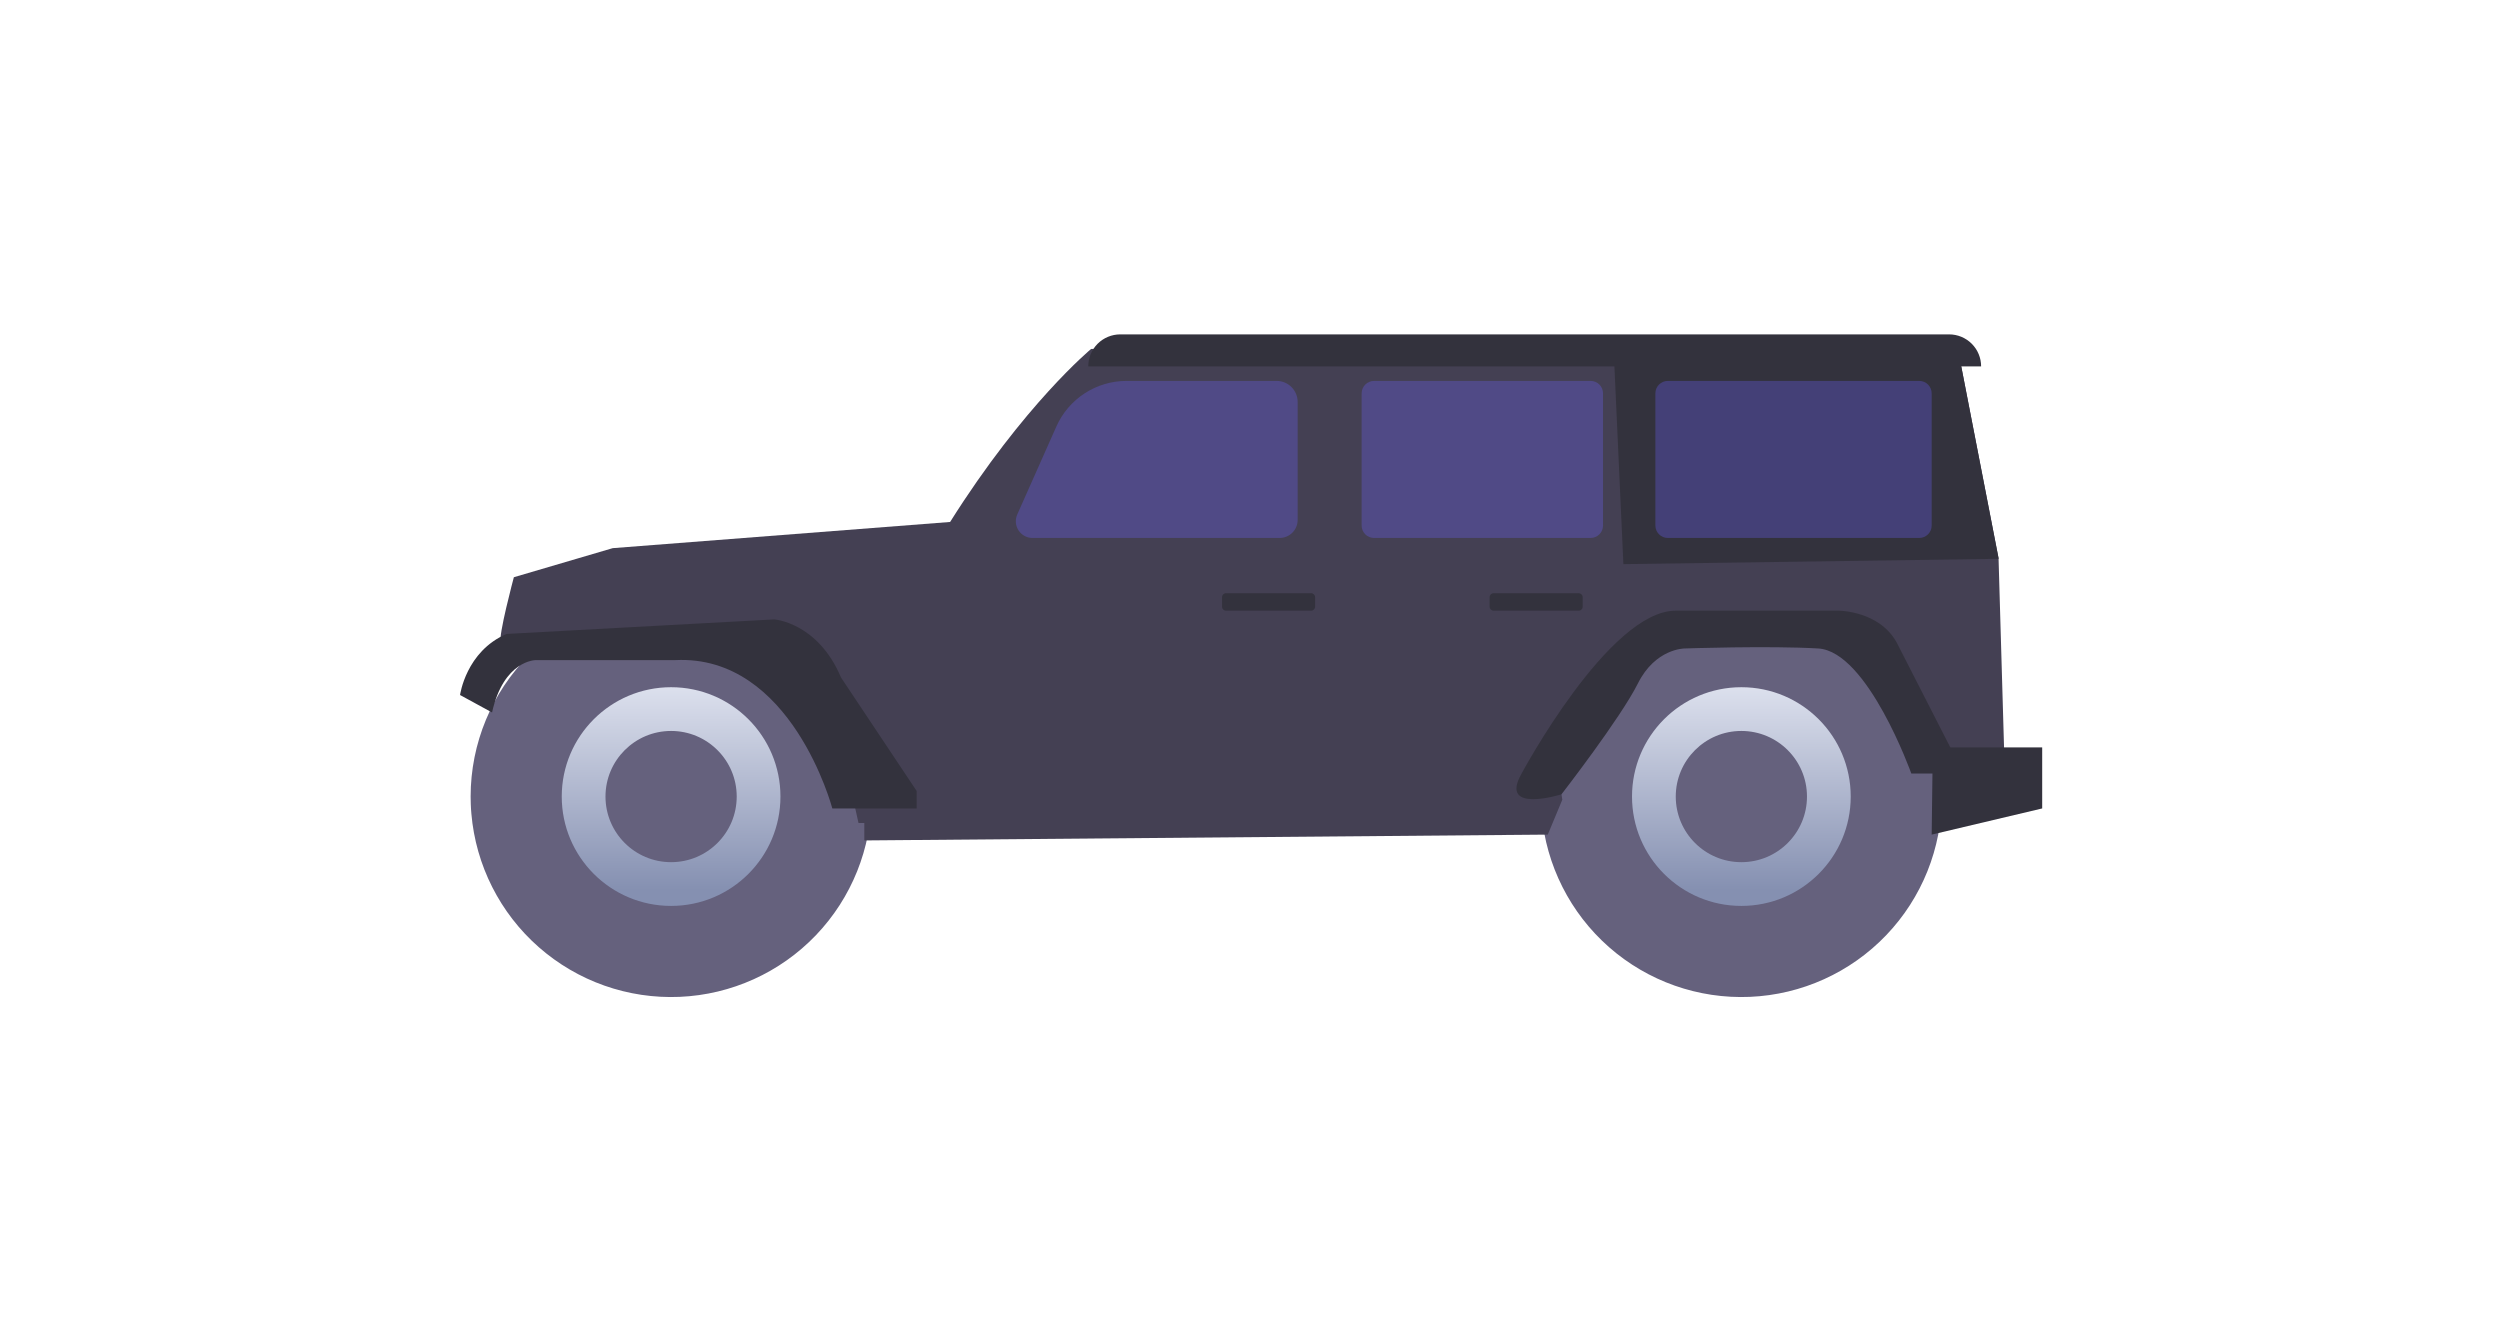 <svg width="1114" height="594" viewBox="0 0 1114 594" fill="none" xmlns="http://www.w3.org/2000/svg">
<g id="undraw_Vehicle_sale_a645 1">
<g id="right-wheel">
<path id="Vector" d="M865.29 354.949C865.29 377.977 856.398 400.116 840.469 416.746C824.539 433.375 802.803 443.211 779.796 444.2C756.789 445.189 734.289 437.255 716.991 422.054C699.693 406.853 688.934 385.559 686.958 362.615C686.828 361.164 686.731 359.713 686.688 358.241V358.165C686.644 357.093 686.623 356.021 686.623 354.949C686.63 331.261 696.046 308.547 712.798 291.8C729.551 275.053 752.269 265.645 775.956 265.645C799.644 265.645 822.361 275.053 839.114 291.8C855.866 308.547 865.282 331.261 865.29 354.949V354.949Z" fill="#65617D"/>
<path id="Vector_2" d="M775.953 403.676C802.865 403.676 824.681 381.86 824.681 354.949C824.681 328.038 802.865 306.222 775.953 306.222C749.042 306.222 727.226 328.038 727.226 354.949C727.226 381.86 749.042 403.676 775.953 403.676Z" fill="url(#paint0_linear)"/>
<path id="Vector_3" d="M775.953 384.186C792.1 384.186 805.19 371.096 805.19 354.949C805.19 338.802 792.1 325.713 775.953 325.713C759.807 325.713 746.717 338.802 746.717 354.949C746.717 371.096 759.807 384.186 775.953 384.186Z" fill="#65617D"/>
</g>
<g id="left-wheel">
<path id="Vector_4" d="M388.378 354.949C388.379 377.977 379.486 400.116 363.557 416.746C347.627 433.375 325.891 443.211 302.884 444.2C279.877 445.189 257.377 437.255 240.079 422.054C222.781 406.853 212.022 385.559 210.046 362.615C209.916 361.164 209.819 359.713 209.776 358.241V358.165C209.732 357.093 209.711 356.021 209.711 354.949C209.719 331.261 219.134 308.547 235.886 291.8C252.639 275.053 275.357 265.645 299.044 265.645C322.732 265.645 345.45 275.053 362.202 291.8C378.954 308.547 388.37 331.261 388.378 354.949V354.949Z" fill="#65617D"/>
<path id="Vector_5" d="M299.042 403.676C325.953 403.676 347.769 381.86 347.769 354.949C347.769 328.038 325.953 306.222 299.042 306.222C272.13 306.222 250.314 328.038 250.314 354.949C250.314 381.86 272.13 403.676 299.042 403.676Z" fill="url(#paint1_linear)"/>
<path id="Vector_6" d="M299.042 384.186C315.188 384.186 328.278 371.096 328.278 354.949C328.278 338.802 315.188 325.713 299.042 325.713C282.895 325.713 269.805 338.802 269.805 354.949C269.805 371.096 282.895 384.186 299.042 384.186Z" fill="#65617D"/>
</g>
<g id="body-car">
<path id="Vector_7" d="M893.153 338.21L863.346 336.914L836.13 286.371L740.23 278.596L693.575 339.506L696.167 356.353L689.687 371.904L385.138 374.496V366.721H382.546L379.954 355.057H403.281L386.434 336.914L326.82 286.371C326.82 286.371 224.439 288.963 223.143 286.371C221.847 283.779 228.975 257.212 228.975 257.212L273.038 244.253L423.369 232.589C456.415 180.103 486.222 155.48 486.222 155.48H872.417L890.561 248.789V249.009L893.153 338.21Z" fill="#444053"/>
<path id="Vector_8" d="M678.024 344.689C678.024 344.689 716.903 272.116 746.71 272.116H819.283C819.283 272.116 837.427 272.116 845.202 286.371L875.009 344.689H851.682C851.682 344.689 832.243 290.259 810.211 288.963C788.18 287.667 750.597 288.963 750.597 288.963C750.597 288.963 737.638 288.963 729.862 304.515C722.086 320.066 695.796 353.942 695.796 353.942C695.796 353.942 667.656 362.833 678.024 344.689Z" fill="#33323D"/>
<path id="Vector_9" d="M910 333.026H861.252L860.754 371.904L910 360.241V333.026Z" fill="#33323D"/>
<path id="Vector_10" d="M205 309.699C205 309.699 207.592 290.259 225.735 282.484L344.963 276.004C344.963 276.004 364.403 277.3 374.77 301.923L408.465 352.465V360.241H370.882C370.882 360.241 352.739 291.555 300.901 294.147H238.695C238.695 294.147 224.439 294.147 219.256 317.474L205 309.699Z" fill="#33323D"/>
<path id="Vector_11" d="M484.927 163.256H882.785C882.785 159.475 881.283 155.849 878.61 153.175C875.936 150.502 872.31 149 868.529 149H499.182C497.31 149 495.456 149.369 493.727 150.085C491.997 150.802 490.426 151.852 489.102 153.175C487.778 154.499 486.728 156.071 486.012 157.8C485.295 159.53 484.927 161.383 484.927 163.256Z" fill="#33323D"/>
<path id="Vector_12" opacity="0.3" d="M570.189 239.717H460.093C458.853 239.717 457.633 239.407 456.543 238.816C455.453 238.224 454.528 237.369 453.852 236.33C453.176 235.29 452.771 234.097 452.673 232.861C452.575 231.625 452.788 230.384 453.291 229.25L470.713 190.053C473.401 184.005 477.785 178.867 483.334 175.261C488.883 171.655 495.358 169.735 501.976 169.735H568.868C570.098 169.735 571.316 169.978 572.452 170.448C573.589 170.919 574.622 171.609 575.492 172.479C576.361 173.349 577.051 174.382 577.522 175.518C577.993 176.655 578.235 177.873 578.235 179.103V231.671C578.235 232.727 578.027 233.774 577.623 234.75C577.218 235.726 576.626 236.613 575.879 237.36C575.131 238.107 574.244 238.7 573.268 239.104C572.292 239.509 571.246 239.717 570.189 239.717Z" fill="#6C63FF"/>
<path id="Vector_13" opacity="0.3" d="M708.771 169.735H612.286C609.226 169.735 606.746 172.215 606.746 175.275V234.178C606.746 237.237 609.226 239.717 612.286 239.717H708.771C711.831 239.717 714.311 237.237 714.311 234.178V175.275C714.311 172.215 711.831 169.735 708.771 169.735Z" fill="#6C63FF"/>
<path id="Vector_14" d="M890.561 248.788V249.009L723.382 251.38L719.028 155.48H872.417L890.561 248.788Z" fill="#33323D"/>
<path id="Vector_15" opacity="0.3" d="M855.214 169.735H743.177C740.118 169.735 737.638 172.215 737.638 175.275V234.178C737.638 237.237 740.118 239.717 743.177 239.717H855.214C858.274 239.717 860.754 237.237 860.754 234.178V175.275C860.754 172.215 858.274 169.735 855.214 169.735Z" fill="#6C63FF"/>
<path id="Vector_16" d="M584.251 264.34H546.3C545.328 264.34 544.541 265.128 544.541 266.1V270.356C544.541 271.328 545.328 272.116 546.3 272.116H584.251C585.223 272.116 586.011 271.328 586.011 270.356V266.1C586.011 265.128 585.223 264.34 584.251 264.34Z" fill="#33323D"/>
<path id="Vector_17" d="M703.479 264.34H665.528C664.556 264.34 663.768 265.128 663.768 266.1V270.356C663.768 271.328 664.556 272.116 665.528 272.116H703.479C704.451 272.116 705.239 271.328 705.239 270.356V266.1C705.239 265.128 704.451 264.34 703.479 264.34Z" fill="#33323D"/>
</g>
</g>
<defs>
<linearGradient id="paint0_linear" x1="775.953" y1="306.222" x2="775.953" y2="403.676" gradientUnits="userSpaceOnUse">
<stop stop-color="#DCE0ED"/>
<stop offset="0.927" stop-color="#8590B1"/>
</linearGradient>
<linearGradient id="paint1_linear" x1="299.042" y1="306.222" x2="299.042" y2="403.676" gradientUnits="userSpaceOnUse">
<stop stop-color="#DCE0ED"/>
<stop offset="0.927" stop-color="#8590B1"/>
</linearGradient>
</defs>
</svg>
